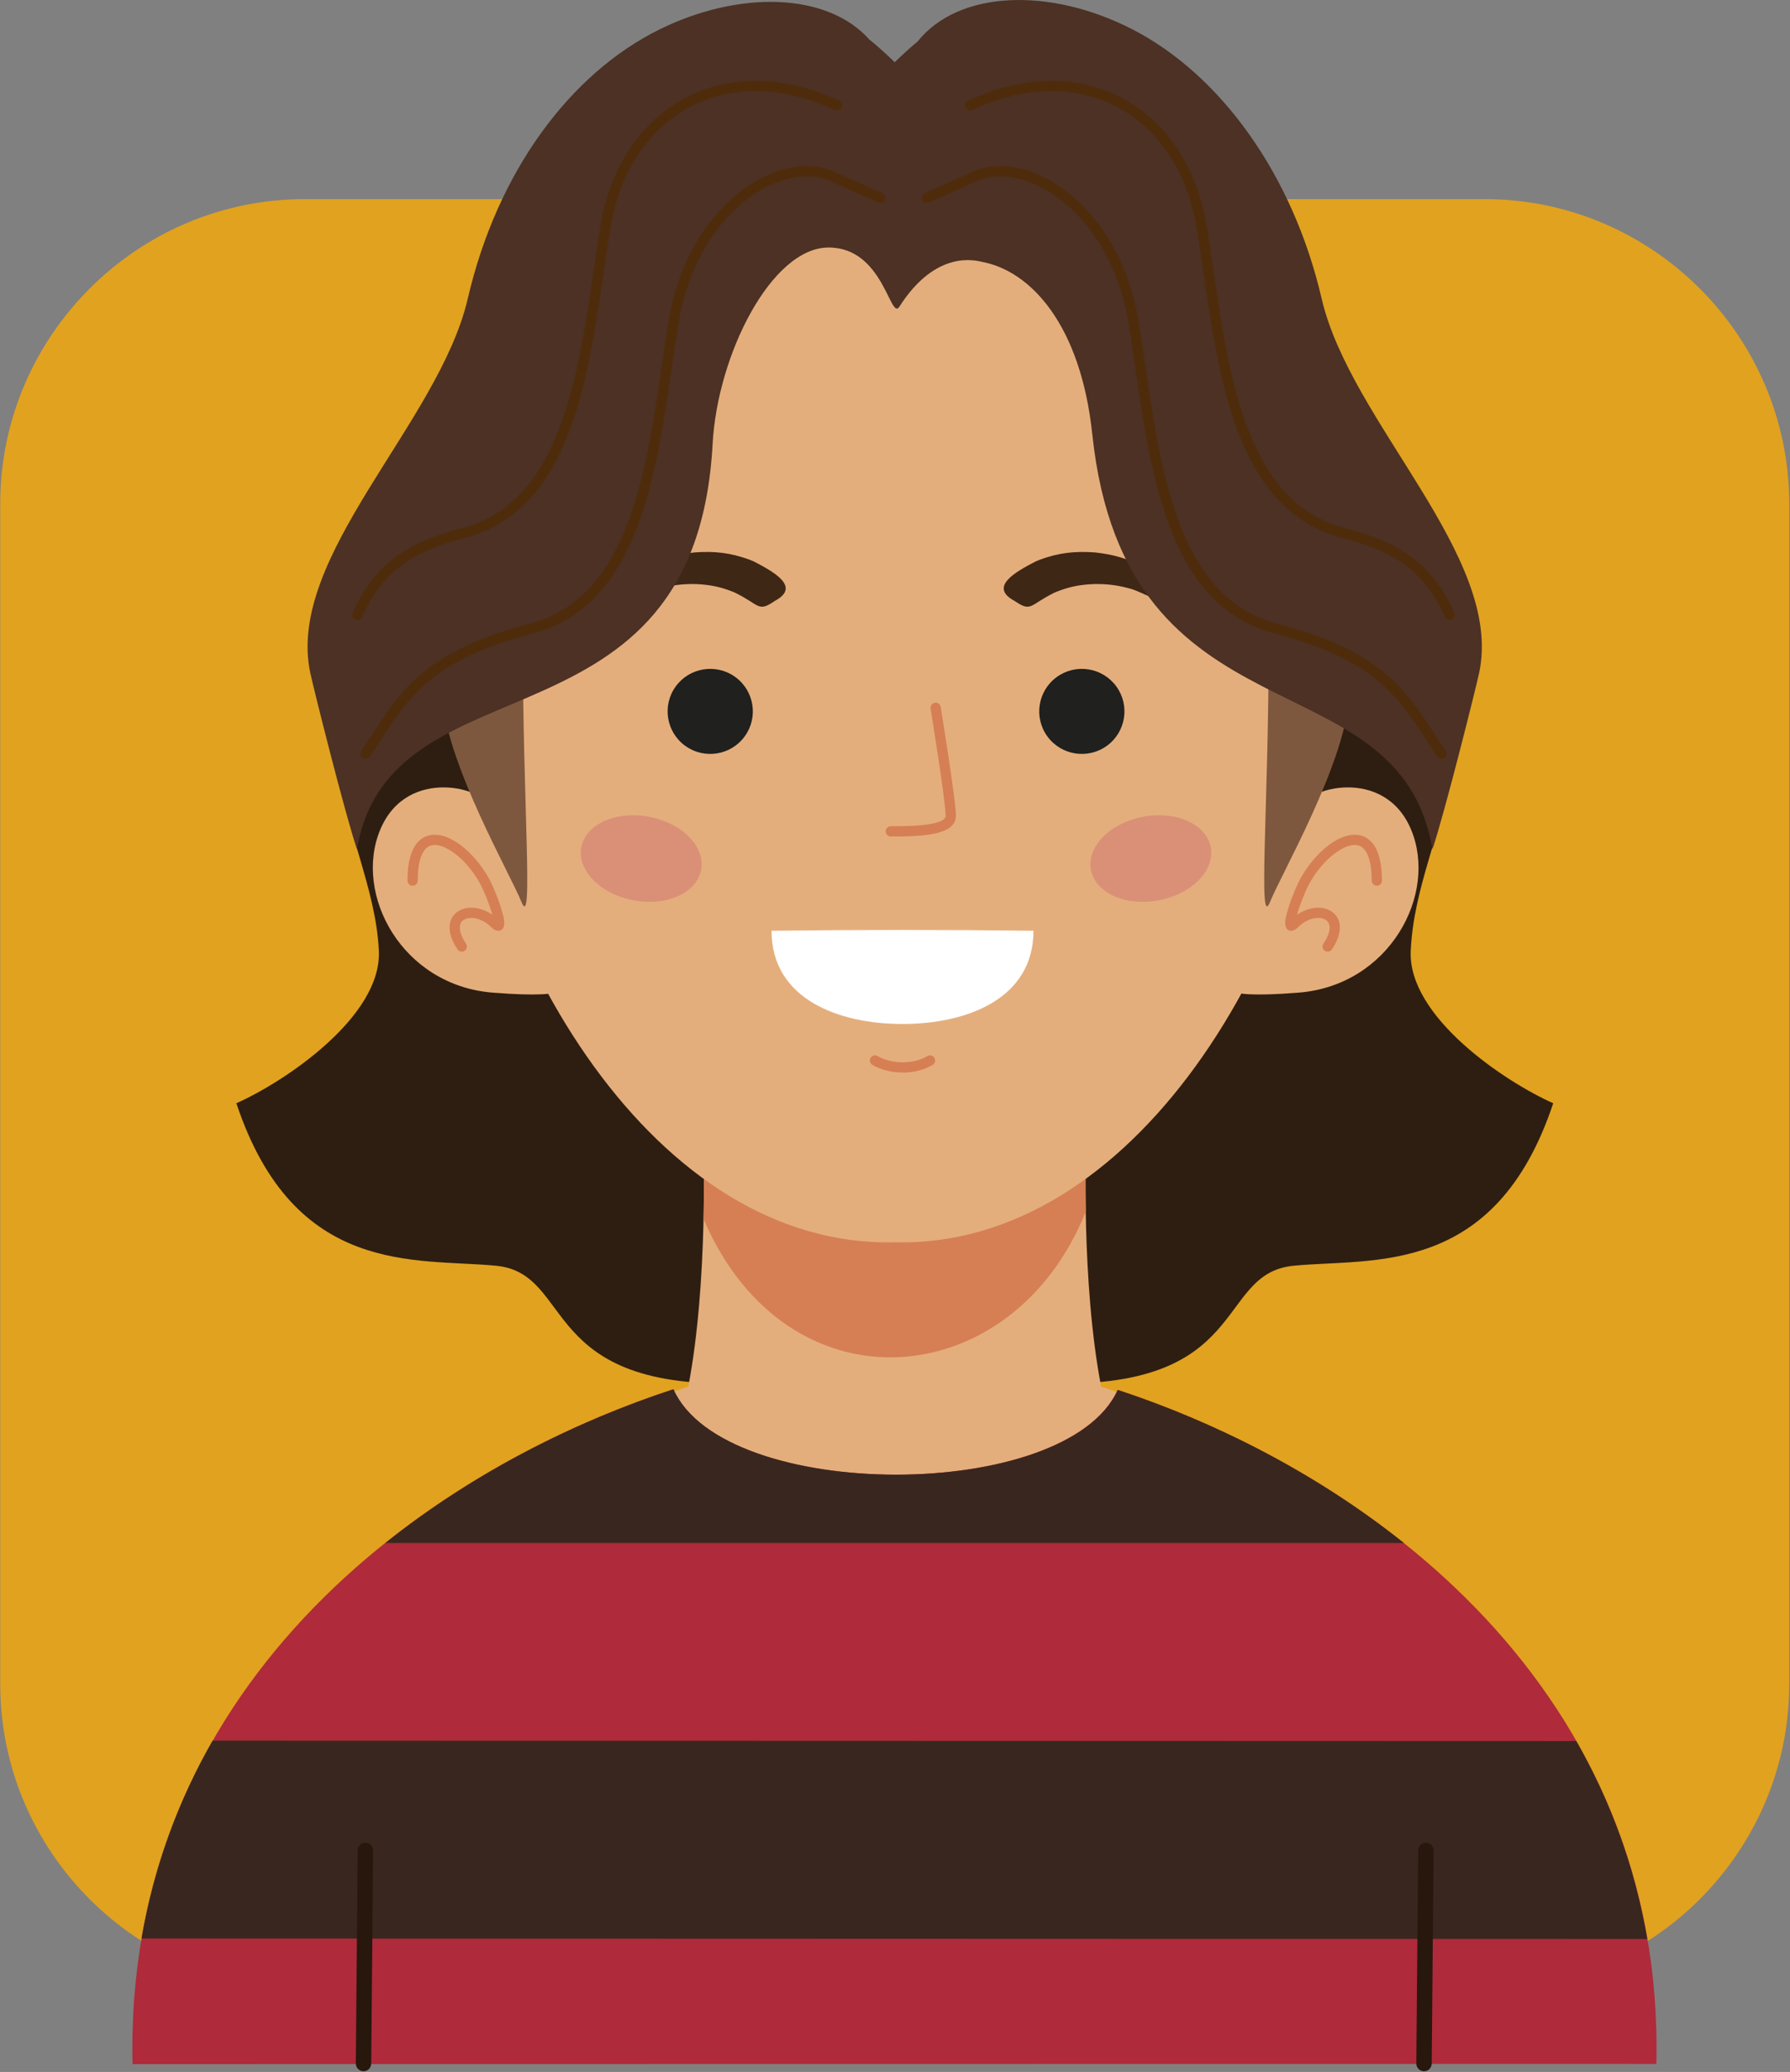 <?xml version="1.0" encoding="UTF-8" standalone="no"?>
<!DOCTYPE svg PUBLIC "-//W3C//DTD SVG 1.1//EN" "http://www.w3.org/Graphics/SVG/1.1/DTD/svg11.dtd">
<svg width="100%" height="100%" viewBox="0 0 719 832" version="1.1" xmlns="http://www.w3.org/2000/svg" xmlns:xlink="http://www.w3.org/1999/xlink" xml:space="preserve" xmlns:serif="http://www.serif.com/" style="fill-rule:evenodd;clip-rule:evenodd;stroke-linejoin:round;stroke-miterlimit:2;">
    <rect x="0" y="0" width="719" height="832" fill="#808080" stroke="none"/>
    <g transform="matrix(1,0,0,1,-1203.24,-139.869)">
        <g transform="matrix(4.167,0,0,4.167,0,0)">
            <g transform="matrix(1,0,0,1,318.118,225.203)">
                <path d="M0,-172.448L113.764,-172.448C129.903,-172.448 143.107,-159.244 143.107,-143.106L143.107,-29.342C143.107,-13.204 129.903,0 113.764,0L0,0C-16.139,0 -29.341,-13.204 -29.341,-29.342L-29.341,-143.106C-29.341,-159.244 -16.139,-172.448 0,-172.448" style="fill:rgb(225,162,31);"/>
            </g>
        </g>
        <g transform="matrix(4.167,0,0,4.167,0,0)">
            <g transform="matrix(1,0,0,1,381.886,160.615)">
                <path d="M0,-56.15L7.322,6.234C27.632,7.091 23.882,-4.328 31.561,-5.075C39.238,-5.82 51.005,-3.96 56.591,-20.734C52.013,-22.759 42.544,-29.054 42.855,-35.438C43.151,-41.505 45.634,-46.251 47.829,-56.085L35.851,-60.958L0,-56.15ZM-61.849,-57.726C-59.752,-46.711 -56.908,-41.505 -56.613,-35.438C-56.301,-29.054 -65.77,-22.759 -70.348,-20.734C-64.762,-3.96 -52.996,-5.82 -45.318,-5.075C-37.64,-4.328 -41.389,7.091 -21.079,6.234L-11.395,-63.241L-61.849,-57.726Z" style="fill:rgb(46,30,17);"/>
            </g>
        </g>
        <g transform="matrix(4.167,0,0,4.167,0,0)">
            <g transform="matrix(-1,0.019,0.019,1,332.097,125.809)">
                <path d="M-4.107,-14.278C-3.971,-16.179 3.747,-18.571 6.455,-12.413C9.163,-6.254 4.676,2.633 -4.107,3.493C-12.89,4.354 -10.332,2.751 -10.332,2.751L-4.107,-14.278Z" style="fill:rgb(228,174,124);"/>
            </g>
        </g>
        <g transform="matrix(4.167,0,0,4.167,0,0)">
            <g transform="matrix(-1,-0.019,-0.019,1,418.087,125.809)">
                <path d="M4.104,-14.278C3.968,-16.179 -3.749,-18.572 -6.456,-12.413C-9.164,-6.255 -4.679,2.632 4.104,3.493C12.887,4.354 10.33,2.751 10.33,2.751L4.104,-14.278Z" style="fill:rgb(228,174,124);"/>
            </g>
        </g>
        <g transform="matrix(4.167,0,0,4.167,0,0)">
            <g transform="matrix(1,0,0,1,374.999,143.926)">
                <path d="M70.984,88.496L-70.984,88.496C-71.805,52.198 -43.878,31.126 -19.897,23.264C-17.953,13.136 -18.449,0 -18.449,0L18.45,0C18.45,0 17.953,13.136 19.898,23.264C43.878,31.126 71.806,52.198 70.984,88.496Z" style="fill:rgb(228,174,124);"/>
            </g>
        </g>
        <g transform="matrix(4.167,0,0,4.167,0,0)">
            <g transform="matrix(-0.19,-0.982,-0.982,0.19,358.752,141.259)">
                <path d="M-9.195,-33.564C-9.195,-33.564 -11.733,-32.973 -15.458,-32.317C-31.418,-22.099 -29.239,-0.359 -9.195,3.994C-5.113,3.116 -2.202,2.667 -2.202,2.667L-9.195,-33.564Z" style="fill:rgb(214,127,84);"/>
            </g>
        </g>
        <g transform="matrix(4.167,0,0,4.167,0,0)">
            <g transform="matrix(0.566,-0.825,-0.825,-0.566,443.329,157.788)">
                <path d="M-58.666,-46.415C-28.634,-26.824 -27.255,8.268 -34.495,33.116C-46.284,30.996 -64.927,58.251 -58.666,68.452C-79.235,84.211 -112.574,95.663 -141.734,74.633L-58.666,-46.415Z" style="fill:rgb(175,42,58);"/>
            </g>
        </g>
        <g transform="matrix(4.167,0,0,4.167,0,0)">
            <g transform="matrix(0.137,-0.991,-0.991,-0.137,394.356,140.278)">
                <path d="M-72.075,-63.631C-65.266,-61.475 -59.303,-58.237 -54.122,-54.241L-72.075,75.915C-78.143,78.358 -84.76,79.861 -91.898,80.093L-72.075,-63.631Z" style="fill:rgb(57,39,31);"/>
            </g>
        </g>
        <g transform="matrix(4.167,0,0,4.167,0,0)">
            <g transform="matrix(0.206,-0.979,-0.979,-0.206,392.35,128.338)">
                <path d="M-46.212,-42.139C-41.299,-32.383 -38.535,-21.819 -37.459,-12.128C-49.158,-9.56 -55.91,22.764 -46.212,29.78C-51.109,38.274 -57.933,46.9 -66.42,53.898L-46.212,-42.139Z" style="fill:rgb(57,39,31);"/>
            </g>
        </g>
        <g transform="matrix(4.167,0,0,4.167,0,0)">
            <g transform="matrix(1,0,0,1,374.999,42.604)">
                <path d="M0,110.677C-45.773,111.777 -68.883,-1.1 0,1.792C68.884,-1.1 45.774,111.777 0,110.677" style="fill:rgb(228,174,124);"/>
            </g>
        </g>
        <g transform="matrix(4.167,0,0,4.167,0,0)">
            <g transform="matrix(-0.81,-0.587,-0.587,0.81,353.319,103.398)">
                <path d="M-2.406,-7.42C-4.671,-7.425 -6.509,-5.593 -6.508,-3.329C-6.509,-1.065 -4.672,0.775 -2.406,0.78C-0.141,0.785 1.697,-1.047 1.697,-3.312C1.698,-5.576 -0.14,-7.416 -2.406,-7.42" style="fill:rgb(32,32,30);"/>
            </g>
        </g>
        <g transform="matrix(4.167,0,0,4.167,0,0)">
            <g transform="matrix(-0.81,0.587,0.587,0.81,396.935,103.398)">
                <path d="M2.405,-7.42C4.671,-7.425 6.509,-5.593 6.508,-3.329C6.509,-1.065 4.671,0.776 2.405,0.78C0.14,0.785 -1.698,-1.047 -1.697,-3.313C-1.698,-5.577 0.14,-7.416 2.405,-7.42" style="fill:rgb(32,32,30);"/>
            </g>
        </g>
        <g transform="matrix(4.167,0,0,4.167,0,0)">
            <g transform="matrix(-0.548,-0.837,-0.837,0.548,346.179,114.388)">
                <path d="M-4.002,-7.404C-6.782,-8.376 -9.036,-7.023 -9.037,-4.381C-9.036,-1.739 -6.782,1.191 -4.002,2.163C-1.221,3.136 1.031,1.783 1.032,-0.859C1.031,-3.501 -1.222,-6.43 -4.002,-7.404" style="fill:rgb(218,144,119);"/>
            </g>
        </g>
        <g transform="matrix(4.167,0,0,4.167,0,0)">
            <g transform="matrix(-0.548,0.837,0.837,0.548,404.076,114.388)">
                <path d="M4.002,-7.404C6.782,-8.376 9.036,-7.023 9.037,-4.381C9.037,-1.74 6.782,1.191 4.002,2.163C1.221,3.136 -1.031,1.783 -1.032,-0.859C-1.031,-3.501 1.222,-6.43 4.002,-7.404" style="fill:rgb(218,144,119);"/>
            </g>
        </g>
        <g transform="matrix(4.167,0,0,4.167,0,0)">
            <g transform="matrix(1,0,0,1,361.414,91.598)">
                <path d="M0,-3.93C-0.152,-3.996 -0.305,-4.059 -0.462,-4.118C-2.25,-4.763 -3.767,-4.938 -5.699,-4.799C-7.592,-4.597 -9.004,-4.171 -10.59,-3.265C-11.331,-2.788 -14.22,-0.449 -13.401,0.414C-13.067,0.506 -10.188,-0.964 -9.343,-1.239C-8.027,-1.627 -6.96,-1.776 -5.567,-1.747C-4.268,-1.688 -3.29,-1.499 -2.106,-1.042C-2.074,-1.037 -1.86,-0.94 -1.815,-0.92C0.601,0.254 0.381,1.008 2.027,-0.121C4.563,-1.471 1.954,-2.914 0,-3.93" style="fill:rgb(63,39,22);"/>
            </g>
        </g>
        <g transform="matrix(4.167,0,0,4.167,0,0)">
            <g transform="matrix(1,0,0,1,388.587,91.598)">
                <path d="M0,-3.93C0.151,-3.996 0.305,-4.059 0.461,-4.118C2.249,-4.763 3.767,-4.938 5.698,-4.799C7.591,-4.597 9.004,-4.171 10.59,-3.265C11.33,-2.788 14.22,-0.449 13.4,0.414C13.066,0.506 10.188,-0.964 9.342,-1.239C8.026,-1.627 6.96,-1.776 5.566,-1.747C4.268,-1.688 3.289,-1.499 2.104,-1.042C2.073,-1.037 1.859,-0.94 1.813,-0.92C-0.601,0.254 -0.383,1.008 -2.028,-0.121C-4.564,-1.471 -1.955,-2.914 0,-3.93" style="fill:rgb(63,39,22);"/>
            </g>
        </g>
        <g transform="matrix(4.167,0,0,4.167,0,0)">
            <g transform="matrix(1,0,0,1,363.126,132.164)">
                <path d="M0,-8.904C4.219,-8.957 8.422,-8.983 12.624,-8.983C16.828,-8.983 21.03,-8.957 25.249,-8.904C25.249,-2.285 18.721,0.079 12.647,0.079L12.624,0.078L12.602,0.079C6.528,0.079 0,-2.285 0,-8.904" style="fill:white;"/>
            </g>
        </g>
        <g transform="matrix(4.167,0,0,4.167,0,0)">
            <g transform="matrix(1,0,0,1,372.848,135.934)">
                <path d="M0,0.253C-0.235,0.115 -0.314,-0.189 -0.176,-0.424C-0.038,-0.66 0.266,-0.739 0.5,-0.601C1.183,-0.201 2.052,-0 2.923,-0C3.791,-0 4.645,-0.199 5.299,-0.597C5.533,-0.737 5.836,-0.664 5.978,-0.43C6.12,-0.197 6.044,0.108 5.811,0.249C4.995,0.744 3.958,0.992 2.923,0.992C1.889,0.992 0.841,0.745 0,0.253" style="fill:rgb(214,127,84);"/>
            </g>
        </g>
        <g transform="matrix(4.167,0,0,4.167,0,0)">
            <g transform="matrix(1,0,0,1,374.626,101.24)">
                <path d="M0,12.937C-0.274,12.937 -0.497,12.714 -0.497,12.441C-0.497,12.167 -0.274,11.944 0,11.944C1.191,11.944 2.614,11.934 3.713,11.748C4.616,11.594 5.281,11.35 5.281,10.937C5.281,9.51 3.834,0.635 3.831,0.609C3.788,0.339 3.972,0.086 4.242,0.043C4.512,0 4.765,0.185 4.807,0.454C4.811,0.48 6.274,9.448 6.274,10.937C6.274,11.983 5.257,12.49 3.876,12.724C2.69,12.925 1.225,12.937 0,12.937" style="fill:rgb(214,127,84);"/>
            </g>
        </g>
        <g transform="matrix(4.167,0,0,4.167,0,0)">
            <g transform="matrix(1,0,0,1,421.969,120.911)">
                <path d="M0,-2.486C0,-2.212 -0.222,-1.989 -0.496,-1.989C-0.77,-1.989 -0.992,-2.212 -0.992,-2.486C-0.992,-3.992 -1.253,-4.941 -1.672,-5.456C-1.924,-5.766 -2.241,-5.908 -2.595,-5.916C-3.001,-5.926 -3.465,-5.773 -3.946,-5.5C-5.249,-4.763 -6.597,-3.198 -7.342,-1.494C-7.7,-0.674 -8.011,0.17 -8.188,0.807C-7.426,0.278 -6.585,0.066 -5.876,0.138C-5.472,0.179 -5.104,0.309 -4.807,0.524C-4.491,0.75 -4.258,1.064 -4.14,1.459C-3.937,2.139 -4.094,3.054 -4.824,4.145C-4.977,4.372 -5.283,4.432 -5.511,4.28C-5.737,4.128 -5.799,3.821 -5.646,3.594C-5.101,2.78 -4.965,2.159 -5.089,1.742C-5.143,1.565 -5.246,1.426 -5.385,1.326C-5.539,1.215 -5.741,1.145 -5.973,1.122C-6.61,1.058 -7.417,1.337 -8.089,2.013C-8.269,2.193 -8.438,2.296 -8.593,2.329C-8.991,2.415 -9.223,2.24 -9.309,1.85L-9.315,1.823C-9.344,1.676 -9.337,1.479 -9.301,1.244C-9.188,0.539 -8.765,-0.71 -8.249,-1.889C-7.422,-3.78 -5.907,-5.527 -4.436,-6.361C-3.804,-6.719 -3.167,-6.918 -2.575,-6.905C-1.932,-6.89 -1.355,-6.635 -0.903,-6.08C-0.347,-5.394 0,-4.238 0,-2.486" style="fill:rgb(214,127,84);"/>
            </g>
        </g>
        <g transform="matrix(4.167,0,0,4.167,0,0)">
            <g transform="matrix(1,0,0,1,329.023,120.911)">
                <path d="M0,-2.486C0,-2.212 -0.222,-1.989 -0.497,-1.989C-0.77,-1.989 -0.993,-2.212 -0.993,-2.486C-0.993,-4.238 -0.646,-5.394 -0.088,-6.08C0.363,-6.635 0.939,-6.89 1.583,-6.905C2.175,-6.918 2.811,-6.719 3.442,-6.361C4.916,-5.527 6.43,-3.78 7.256,-1.889C7.772,-0.71 8.197,0.539 8.308,1.244C8.346,1.479 8.353,1.676 8.322,1.823L8.317,1.85C8.23,2.24 7.999,2.415 7.601,2.329C7.445,2.296 7.276,2.193 7.096,2.013C6.424,1.337 5.617,1.058 4.98,1.122C4.75,1.145 4.547,1.215 4.392,1.326C4.253,1.426 4.149,1.565 4.098,1.742C3.973,2.159 4.108,2.78 4.654,3.594C4.806,3.821 4.746,4.128 4.519,4.28C4.292,4.432 3.984,4.372 3.832,4.145C3.101,3.054 2.944,2.139 3.147,1.459C3.265,1.064 3.499,0.75 3.814,0.524C4.113,0.309 4.48,0.179 4.883,0.138C5.593,0.066 6.434,0.278 7.195,0.807C7.018,0.17 6.708,-0.674 6.349,-1.494C5.604,-3.198 4.256,-4.763 2.954,-5.5C2.473,-5.773 2.009,-5.926 1.603,-5.916C1.25,-5.908 0.931,-5.766 0.68,-5.456C0.26,-4.941 0,-3.992 0,-2.486" style="fill:rgb(214,127,84);"/>
            </g>
        </g>
        <g transform="matrix(4.167,0,0,4.167,0,0)">
            <g transform="matrix(1,0,0,1,323.236,232.427)">
                <path d="M0,-20.55C0.003,-20.959 0.338,-21.289 0.748,-21.286C1.157,-21.283 1.487,-20.948 1.483,-20.539L1.301,0C1.298,0.41 0.963,0.739 0.554,0.736C0.144,0.733 -0.185,0.398 -0.182,-0.011L0,-20.55Z" style="fill:rgb(39,23,12);"/>
            </g>
        </g>
        <g transform="matrix(4.167,0,0,4.167,0,0)">
            <g transform="matrix(1,0,0,1,425.463,232.427)">
                <path d="M0,-20.55C0.003,-20.959 0.338,-21.289 0.747,-21.286C1.156,-21.283 1.486,-20.948 1.483,-20.539L1.3,0C1.297,0.41 0.962,0.739 0.554,0.736C0.144,0.733 -0.186,0.398 -0.183,-0.011L0,-20.55Z" style="fill:rgb(39,23,12);"/>
            </g>
        </g>
        <g transform="matrix(4.167,0,0,4.167,0,0)">
            <g transform="matrix(1,0,0,1,331.404,102.232)">
                <path d="M0,-1.181C0.657,5.384 6.434,15.363 7.616,18.252C8.797,21.14 7.747,8.929 7.747,-6.696C7.747,-22.321 0,-1.181 0,-1.181" style="fill:rgb(126,88,62);"/>
            </g>
        </g>
        <g transform="matrix(4.167,0,0,4.167,0,0)">
            <g transform="matrix(1,0,0,1,418.794,102.232)">
                <path d="M0,-1.181C-0.656,5.384 -6.434,15.363 -7.615,18.252C-8.798,21.14 -7.747,8.929 -7.747,-6.696C-7.747,-22.321 0,-1.181 0,-1.181" style="fill:rgb(126,88,62);"/>
            </g>
        </g>
        <g transform="matrix(4.167,0,0,4.167,0,0)">
            <g transform="matrix(1,0,0,1,368.629,90.306)">
                <path d="M0,-32.889C-5.496,-32.892 -10.715,-22.577 -11.182,-13.961C-12.839,16.609 -42.211,6.094 -45.468,25.088C-46.66,21.543 -49.648,9.594 -49.967,8.095C-52.35,-3.112 -37.563,-15.985 -34.784,-27.962C-31.951,-40.175 -24.937,-49.663 -16.25,-53.928C-8.66,-57.654 -0.159,-57.505 3.915,-52.94C5.178,-51.93 6.37,-50.739 6.37,-50.739C6.37,-50.739 7.406,-51.772 8.568,-52.73C12.556,-57.712 21.354,-57.977 29.251,-53.929C37.763,-49.566 44.749,-39.93 47.525,-27.962C50.303,-15.985 65.091,-3.112 62.708,8.095C62.389,9.594 59.4,21.543 58.209,25.088C54.954,6.094 28.638,15.551 25.416,-14.893C24.297,-25.458 19.47,-30.624 14.798,-31.503C14.27,-31.602 10.405,-32.794 6.82,-27.187C5.921,-25.781 5.314,-32.886 0,-32.889" style="fill:rgb(76,49,36);"/>
            </g>
        </g>
        <g transform="matrix(4.167,0,0,4.167,0,0)">
            <g transform="matrix(1,0,0,1,324.395,49.601)">
                <path d="M0,56.883C-0.154,57.109 -0.462,57.166 -0.688,57.012C-0.914,56.858 -0.972,56.55 -0.818,56.324C-0.446,55.78 -0.077,55.216 0.286,54.661C3.126,50.318 5.523,46.654 15.486,44.045C24.885,41.583 26.627,29.63 28.145,19.209C28.352,17.792 28.554,16.402 28.777,15.032C29.12,12.921 29.7,11.023 30.447,9.342C31.939,5.984 34.099,3.506 36.387,1.946C38.713,0.361 41.188,-0.283 43.254,0.053C43.759,0.135 44.243,0.278 44.696,0.479L49.423,2.58C49.672,2.691 49.785,2.982 49.675,3.232C49.565,3.481 49.273,3.594 49.023,3.484L44.297,1.383C43.925,1.217 43.522,1.1 43.096,1.031C41.273,0.734 39.06,1.324 36.946,2.764C34.794,4.231 32.76,6.568 31.351,9.741C30.639,11.344 30.084,13.162 29.753,15.192C29.54,16.506 29.335,17.913 29.126,19.348C27.564,30.072 25.771,42.374 15.734,45.002C6.146,47.513 3.845,51.032 1.116,55.204C0.765,55.742 0.405,56.291 0,56.883" style="fill:rgb(78,44,11);"/>
            </g>
        </g>
        <g transform="matrix(4.167,0,0,4.167,0,0)">
            <g transform="matrix(1,0,0,1,323.665,41.375)">
                <path d="M0,51.651C-0.111,51.901 -0.403,52.015 -0.654,51.906C-0.904,51.795 -1.018,51.502 -0.907,51.252C0.207,48.733 1.617,47.01 3.377,45.75L3.376,45.75C5.12,44.502 7.191,43.723 9.651,43.079C19.05,40.618 20.792,28.664 22.311,18.243C22.517,16.826 22.719,15.436 22.942,14.067C23.257,12.136 23.796,10.369 24.529,8.789C26.005,5.602 28.264,3.171 31.041,1.678C33.818,0.186 37.106,-0.364 40.642,0.211C42.368,0.492 44.151,1.041 45.96,1.88C46.208,1.994 46.317,2.288 46.202,2.536C46.087,2.785 45.793,2.893 45.545,2.778C43.817,1.978 42.12,1.454 40.483,1.188C37.171,0.649 34.098,1.16 31.51,2.551C28.922,3.942 26.812,6.216 25.427,9.204C24.732,10.705 24.218,12.386 23.919,14.226C23.706,15.54 23.5,16.948 23.291,18.382C21.729,29.106 19.936,41.408 9.899,44.036C7.554,44.651 5.587,45.387 3.954,46.555L3.952,46.555C2.337,47.712 1.037,49.306 0,51.651" style="fill:rgb(78,44,11);"/>
            </g>
        </g>
        <g transform="matrix(4.167,0,0,4.167,0,0)">
            <g transform="matrix(1,0,0,1,428.124,50.16)">
                <path d="M0,55.765C0.154,55.991 0.096,56.299 -0.13,56.453C-0.355,56.607 -0.664,56.55 -0.818,56.324C-1.223,55.732 -1.581,55.183 -1.934,54.645C-4.661,50.473 -6.964,46.954 -16.552,44.443C-26.589,41.815 -28.382,29.513 -29.944,18.789C-30.152,17.354 -30.357,15.947 -30.572,14.633C-30.902,12.603 -31.455,10.785 -32.168,9.182C-33.578,6.009 -35.612,3.672 -37.764,2.205C-39.877,0.765 -42.091,0.175 -43.913,0.472C-44.34,0.541 -44.743,0.659 -45.115,0.824L-49.842,2.925C-50.091,3.035 -50.383,2.922 -50.493,2.673C-50.604,2.423 -50.49,2.132 -50.241,2.021L-45.515,-0.08C-45.061,-0.281 -44.577,-0.423 -44.072,-0.506C-42.006,-0.842 -39.532,-0.198 -37.205,1.388C-34.917,2.947 -32.757,5.425 -31.265,8.783C-30.518,10.464 -29.938,12.362 -29.595,14.473C-29.372,15.843 -29.169,17.233 -28.963,18.65C-27.445,29.071 -25.703,41.024 -16.304,43.486C-6.341,46.095 -3.944,49.759 -1.104,54.102C-0.741,54.657 -0.371,55.222 0,55.765" style="fill:rgb(78,44,11);"/>
            </g>
        </g>
        <g transform="matrix(4.167,0,0,4.167,0,0)">
            <g transform="matrix(1,0,0,1,428.944,41.774)">
                <path d="M0,50.853C0.109,51.103 -0.004,51.396 -0.254,51.507C-0.505,51.616 -0.797,51.502 -0.907,51.252C-1.943,48.909 -3.245,47.314 -4.861,46.156L-4.886,46.138C-6.513,44.981 -8.473,44.249 -10.807,43.637C-20.844,41.009 -22.637,28.707 -24.199,17.983C-24.408,16.549 -24.613,15.141 -24.827,13.827C-25.127,11.987 -25.64,10.306 -26.336,8.805C-27.72,5.817 -29.829,3.543 -32.418,2.152C-35.006,0.761 -38.079,0.249 -41.391,0.789C-43.027,1.055 -44.725,1.579 -46.452,2.379C-46.701,2.494 -46.995,2.386 -47.11,2.137C-47.225,1.889 -47.115,1.595 -46.867,1.48C-45.059,0.642 -43.275,0.093 -41.55,-0.189C-38.015,-0.763 -34.726,-0.213 -31.949,1.279C-29.172,2.771 -26.913,5.203 -25.436,8.39C-24.704,9.97 -24.164,11.737 -23.85,13.667C-23.627,15.037 -23.425,16.427 -23.219,17.844C-21.7,28.265 -19.958,40.219 -10.559,42.68C-8.113,43.321 -6.051,44.093 -4.313,45.331L-4.283,45.351C-2.524,46.609 -1.114,48.332 0,50.853" style="fill:rgb(78,44,11);"/>
            </g>
        </g>
    </g>
</svg>
